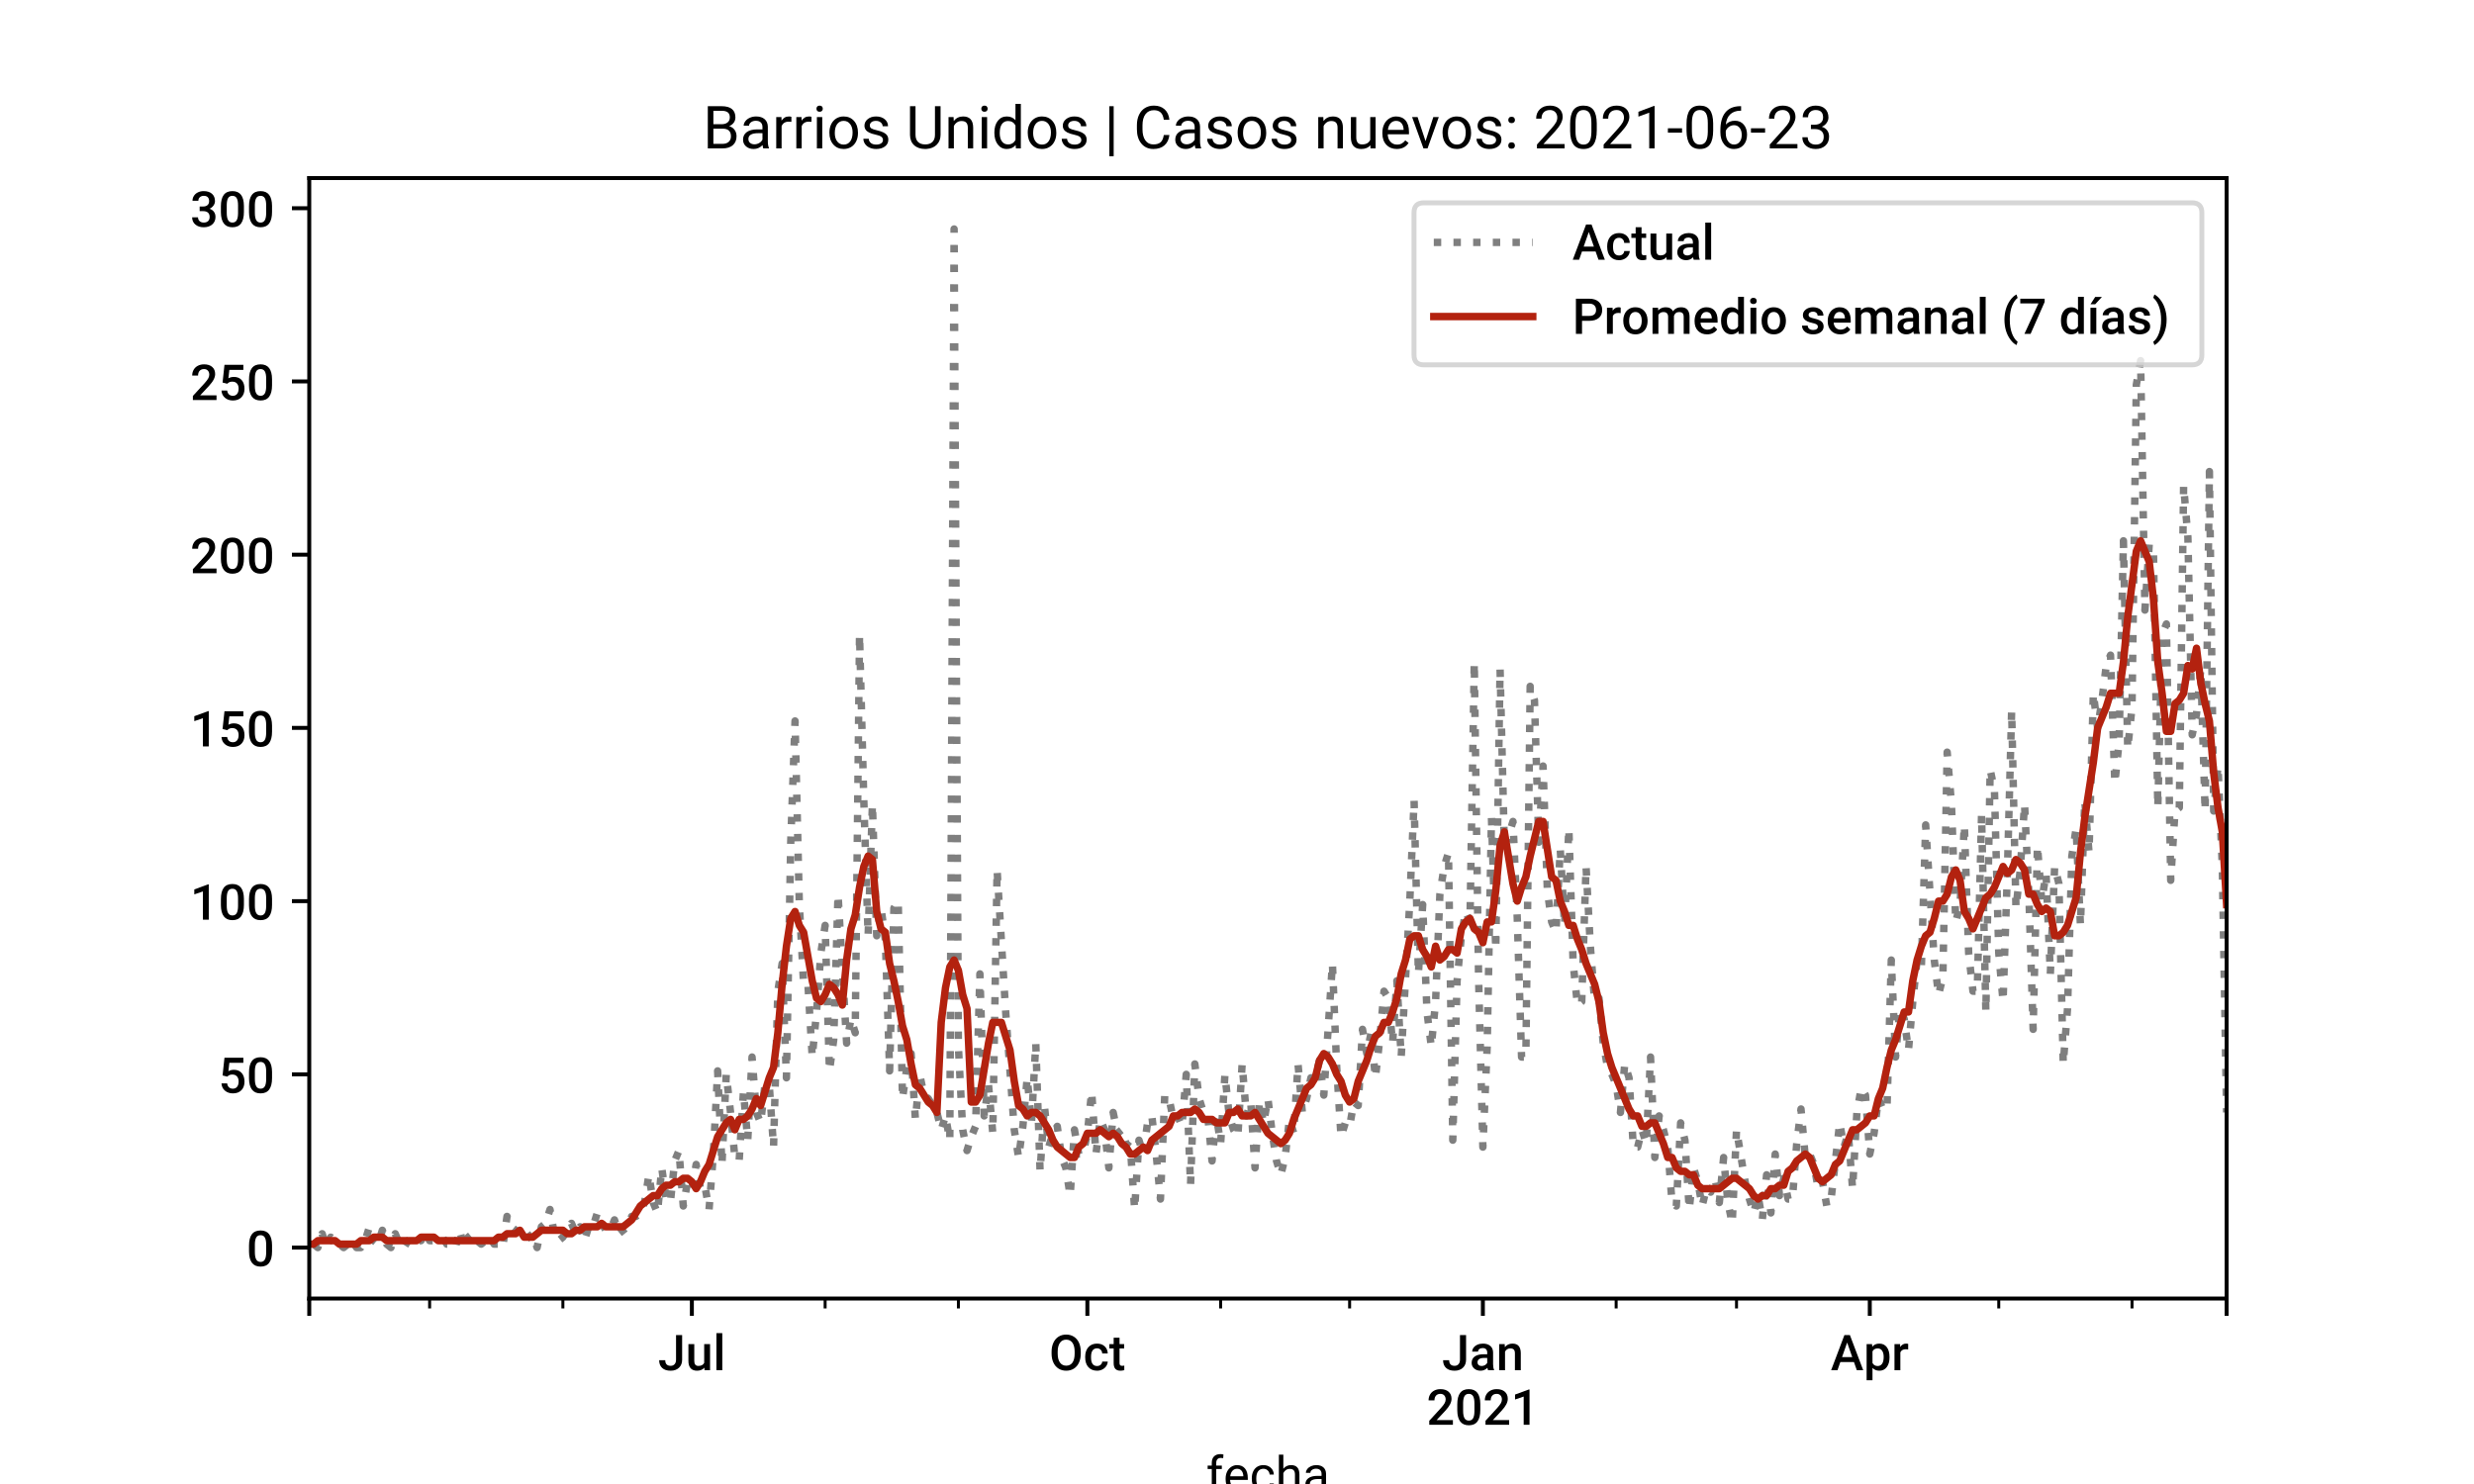 <?xml version="1.0" encoding="utf-8" standalone="no"?>
<!DOCTYPE svg PUBLIC "-//W3C//DTD SVG 1.1//EN"
  "http://www.w3.org/Graphics/SVG/1.1/DTD/svg11.dtd">
<!-- Created with matplotlib (https://matplotlib.org/) -->
<svg height="300pt" version="1.1" viewBox="0 0 500 300" width="500pt" xmlns="http://www.w3.org/2000/svg" xmlns:xlink="http://www.w3.org/1999/xlink">
 <defs>
  <style type="text/css">*{stroke-linecap:butt;stroke-linejoin:round;}</style>
 </defs>
 <g id="figure_1">
  <g id="patch_1">
   <path d="M 0 300 
L 500 300 
L 500 0 
L 0 0 
z
" style="fill:#ffffff;"/>
  </g>
  <g id="axes_1">
   <g id="patch_2">
    <path d="M 62.5 262.5 
L 450 262.5 
L 450 36 
L 62.5 36 
z
" style="fill:#ffffff;"/>
   </g>
   <g id="matplotlib.axis_1">
    <g id="xtick_1">
     <g id="line2d_1">
      <defs>
       <path d="M 0 0 
L 0 3.5 
" id="m05bb54d023" style="stroke:#000000;stroke-width:0.8;"/>
      </defs>
      <g>
       <use style="stroke:#000000;stroke-width:0.8;" x="62.5" xlink:href="#m05bb54d023" y="262.5"/>
      </g>
     </g>
    </g>
    <g id="xtick_2">
     <g id="line2d_2">
      <g>
       <use style="stroke:#000000;stroke-width:0.8;" x="139.826" xlink:href="#m05bb54d023" y="262.5"/>
      </g>
     </g>
     <g id="text_1">
      <!-- Jul -->
      <g transform="translate(132.996 277)scale(0.1 -0.1)">
       <defs>
        <path d="M 36.328 71.094 
L 48.641 71.094 
L 48.641 21.234 
Q 48.641 11.031 42.266 5.016 
Q 35.891 -0.984 25.438 -0.984 
Q 14.312 -0.984 8.25 4.625 
Q 2.203 10.25 2.203 20.266 
L 14.5 20.266 
Q 14.5 14.594 17.312 11.734 
Q 20.125 8.891 25.438 8.891 
Q 30.422 8.891 33.375 12.188 
Q 36.328 15.484 36.328 21.297 
z
" id="Roboto-Medium-74"/>
        <path d="M 38.094 5.172 
Q 32.859 -0.984 23.25 -0.984 
Q 14.656 -0.984 10.234 4.047 
Q 5.812 9.078 5.812 18.609 
L 5.812 52.828 
L 17.672 52.828 
L 17.672 18.75 
Q 17.672 8.688 26.031 8.688 
Q 34.672 8.688 37.703 14.891 
L 37.703 52.828 
L 49.562 52.828 
L 49.562 0 
L 38.375 0 
z
" id="Roboto-Medium-117"/>
        <path d="M 18.703 0 
L 6.844 0 
L 6.844 75 
L 18.703 75 
z
" id="Roboto-Medium-108"/>
       </defs>
       <use xlink:href="#Roboto-Medium-74"/>
       <use x="55.518" xlink:href="#Roboto-Medium-117"/>
       <use x="111.084" xlink:href="#Roboto-Medium-108"/>
      </g>
     </g>
    </g>
    <g id="xtick_3">
     <g id="line2d_3">
      <g>
       <use style="stroke:#000000;stroke-width:0.8;" x="219.759" xlink:href="#m05bb54d023" y="262.5"/>
      </g>
     </g>
     <g id="text_2">
      <!-- Oct -->
      <g transform="translate(212.027 277)scale(0.1 -0.1)">
       <defs>
        <path d="M 63.969 33.688 
Q 63.969 23.25 60.344 15.359 
Q 56.734 7.469 50.016 3.234 
Q 43.312 -0.984 34.578 -0.984 
Q 25.922 -0.984 19.156 3.234 
Q 12.406 7.469 8.719 15.281 
Q 5.031 23.094 4.984 33.297 
L 4.984 37.312 
Q 4.984 47.703 8.672 55.656 
Q 12.359 63.625 19.062 67.844 
Q 25.781 72.078 34.469 72.078 
Q 43.172 72.078 49.875 67.891 
Q 56.594 63.719 60.25 55.875 
Q 63.922 48.047 63.969 37.641 
z
M 51.609 37.406 
Q 51.609 49.219 47.141 55.516 
Q 42.672 61.812 34.469 61.812 
Q 26.469 61.812 21.953 55.531 
Q 17.438 49.266 17.328 37.797 
L 17.328 33.688 
Q 17.328 21.969 21.891 15.578 
Q 26.469 9.188 34.578 9.188 
Q 42.781 9.188 47.188 15.438 
Q 51.609 21.688 51.609 33.688 
z
" id="Roboto-Medium-79"/>
        <path d="M 27.781 8.5 
Q 32.234 8.5 35.156 11.078 
Q 38.094 13.672 38.281 17.484 
L 49.469 17.484 
Q 49.266 12.547 46.375 8.266 
Q 43.5 4 38.562 1.5 
Q 33.641 -0.984 27.938 -0.984 
Q 16.844 -0.984 10.344 6.188 
Q 3.859 13.375 3.859 26.031 
L 3.859 27.25 
Q 3.859 39.312 10.297 46.562 
Q 16.75 53.812 27.875 53.812 
Q 37.312 53.812 43.234 48.312 
Q 49.172 42.828 49.469 33.891 
L 38.281 33.891 
Q 38.094 38.422 35.188 41.344 
Q 32.281 44.281 27.781 44.281 
Q 22.016 44.281 18.891 40.109 
Q 15.766 35.938 15.719 27.438 
L 15.719 25.531 
Q 15.719 16.938 18.812 12.719 
Q 21.922 8.5 27.781 8.5 
z
" id="Roboto-Medium-99"/>
        <path d="M 20.953 65.672 
L 20.953 52.828 
L 30.281 52.828 
L 30.281 44.047 
L 20.953 44.047 
L 20.953 14.547 
Q 20.953 11.531 22.141 10.188 
Q 23.344 8.844 26.422 8.844 
Q 28.469 8.844 30.562 9.328 
L 30.562 0.141 
Q 26.516 -0.984 22.75 -0.984 
Q 9.078 -0.984 9.078 14.109 
L 9.078 44.047 
L 0.391 44.047 
L 0.391 52.828 
L 9.078 52.828 
L 9.078 65.672 
z
" id="Roboto-Medium-116"/>
       </defs>
       <use xlink:href="#Roboto-Medium-79"/>
       <use x="69.043" xlink:href="#Roboto-Medium-99"/>
       <use x="121.387" xlink:href="#Roboto-Medium-116"/>
      </g>
     </g>
    </g>
    <g id="xtick_4">
     <g id="line2d_4">
      <g>
       <use style="stroke:#000000;stroke-width:0.8;" x="299.692" xlink:href="#m05bb54d023" y="262.5"/>
      </g>
     </g>
     <g id="text_3">
      <!-- Jan -->
      <g transform="translate(291.43 277)scale(0.1 -0.1)">
       <defs>
        <path d="M 37.641 0 
Q 36.859 1.516 36.281 4.938 
Q 30.609 -0.984 22.406 -0.984 
Q 14.453 -0.984 9.422 3.562 
Q 4.391 8.109 4.391 14.797 
Q 4.391 23.25 10.656 27.766 
Q 16.938 32.281 28.609 32.281 
L 35.891 32.281 
L 35.891 35.75 
Q 35.891 39.844 33.594 42.312 
Q 31.297 44.781 26.609 44.781 
Q 22.562 44.781 19.969 42.75 
Q 17.391 40.719 17.391 37.594 
L 5.516 37.594 
Q 5.516 41.938 8.391 45.719 
Q 11.281 49.516 16.234 51.656 
Q 21.188 53.812 27.297 53.812 
Q 36.578 53.812 42.094 49.141 
Q 47.609 44.484 47.75 36.031 
L 47.75 12.203 
Q 47.75 5.078 49.75 0.828 
L 49.75 0 
z
M 24.609 8.547 
Q 28.125 8.547 31.219 10.25 
Q 34.328 11.969 35.891 14.844 
L 35.891 24.812 
L 29.5 24.812 
Q 22.906 24.812 19.578 22.516 
Q 16.266 20.219 16.266 16.016 
Q 16.266 12.594 18.531 10.562 
Q 20.797 8.547 24.609 8.547 
z
" id="Roboto-Medium-97"/>
        <path d="M 17.094 52.828 
L 17.438 46.734 
Q 23.297 53.812 32.812 53.812 
Q 49.312 53.812 49.609 34.906 
L 49.609 0 
L 37.75 0 
L 37.75 34.234 
Q 37.75 39.266 35.578 41.672 
Q 33.406 44.094 28.469 44.094 
Q 21.297 44.094 17.781 37.594 
L 17.781 0 
L 5.906 0 
L 5.906 52.828 
z
" id="Roboto-Medium-110"/>
       </defs>
       <use xlink:href="#Roboto-Medium-74"/>
       <use x="55.518" xlink:href="#Roboto-Medium-97"/>
       <use x="109.619" xlink:href="#Roboto-Medium-110"/>
      </g>
      <!-- 2021 -->
      <g transform="translate(288.323 288.031)scale(0.1 -0.1)">
       <defs>
        <path d="M 53.125 0 
L 5.328 0 
L 5.328 8.156 
L 29 33.984 
Q 34.125 39.703 36.297 43.531 
Q 38.484 47.359 38.484 51.219 
Q 38.484 56.297 35.625 59.422 
Q 32.766 62.547 27.938 62.547 
Q 22.172 62.547 19 59.031 
Q 15.828 55.516 15.828 49.422 
L 3.953 49.422 
Q 3.953 55.906 6.906 61.109 
Q 9.859 66.312 15.344 69.188 
Q 20.844 72.078 28.031 72.078 
Q 38.375 72.078 44.359 66.875 
Q 50.344 61.672 50.344 52.484 
Q 50.344 47.172 47.344 41.328 
Q 44.344 35.5 37.5 28.078 
L 20.125 9.469 
L 53.125 9.469 
z
" id="Roboto-Medium-50"/>
        <path d="M 51.656 29.938 
Q 51.656 14.594 45.922 6.797 
Q 40.188 -0.984 28.469 -0.984 
Q 16.938 -0.984 11.109 6.609 
Q 5.281 14.203 5.125 29.109 
L 5.125 41.406 
Q 5.125 56.734 10.859 64.406 
Q 16.609 72.078 28.375 72.078 
Q 40.047 72.078 45.781 64.594 
Q 51.516 57.125 51.656 42.234 
z
M 39.797 43.219 
Q 39.797 53.219 37.062 57.875 
Q 34.328 62.547 28.375 62.547 
Q 22.562 62.547 19.828 58.125 
Q 17.094 53.719 16.938 44.344 
L 16.938 28.219 
Q 16.938 18.266 19.719 13.375 
Q 22.516 8.5 28.469 8.5 
Q 34.188 8.5 36.922 13.016 
Q 39.656 17.531 39.797 27.156 
z
" id="Roboto-Medium-48"/>
        <path d="M 37.453 0 
L 25.641 0 
L 25.641 57.078 
L 8.203 51.125 
L 8.203 61.141 
L 35.938 71.344 
L 37.453 71.344 
z
" id="Roboto-Medium-49"/>
       </defs>
       <use xlink:href="#Roboto-Medium-50"/>
       <use x="56.836" xlink:href="#Roboto-Medium-48"/>
       <use x="113.672" xlink:href="#Roboto-Medium-50"/>
       <use x="170.508" xlink:href="#Roboto-Medium-49"/>
      </g>
     </g>
    </g>
    <g id="xtick_5">
     <g id="line2d_5">
      <g>
       <use style="stroke:#000000;stroke-width:0.8;" x="377.887" xlink:href="#m05bb54d023" y="262.5"/>
      </g>
     </g>
     <g id="text_4">
      <!-- Apr -->
      <g transform="translate(369.987 277)scale(0.1 -0.1)">
       <defs>
        <path d="M 47.016 16.547 
L 19.484 16.547 
L 13.719 0 
L 0.875 0 
L 27.734 71.094 
L 38.812 71.094 
L 65.719 0 
L 52.828 0 
z
M 22.953 26.516 
L 43.562 26.516 
L 33.25 56 
z
" id="Roboto-Medium-65"/>
        <path d="M 52.344 25.875 
Q 52.344 13.625 46.781 6.312 
Q 41.219 -0.984 31.844 -0.984 
Q 23.141 -0.984 17.922 4.734 
L 17.922 -20.312 
L 6.062 -20.312 
L 6.062 52.828 
L 17 52.828 
L 17.484 47.469 
Q 22.703 53.812 31.688 53.812 
Q 41.359 53.812 46.844 46.609 
Q 52.344 39.406 52.344 26.609 
z
M 40.531 26.906 
Q 40.531 34.812 37.375 39.453 
Q 34.234 44.094 28.375 44.094 
Q 21.094 44.094 17.922 38.094 
L 17.922 14.656 
Q 21.141 8.5 28.469 8.5 
Q 34.125 8.5 37.328 13.062 
Q 40.531 17.625 40.531 26.906 
z
" id="Roboto-Medium-112"/>
        <path d="M 33.734 42 
Q 31.391 42.391 28.906 42.391 
Q 20.75 42.391 17.922 36.141 
L 17.922 0 
L 6.062 0 
L 6.062 52.828 
L 17.391 52.828 
L 17.672 46.922 
Q 21.969 53.812 29.594 53.812 
Q 32.125 53.812 33.797 53.125 
z
" id="Roboto-Medium-114"/>
       </defs>
       <use xlink:href="#Roboto-Medium-65"/>
       <use x="66.553" xlink:href="#Roboto-Medium-112"/>
       <use x="122.852" xlink:href="#Roboto-Medium-114"/>
      </g>
     </g>
    </g>
    <g id="xtick_6">
     <g id="line2d_6">
      <g>
       <use style="stroke:#000000;stroke-width:0.8;" x="450" xlink:href="#m05bb54d023" y="262.5"/>
      </g>
     </g>
    </g>
    <g id="xtick_7">
     <g id="line2d_7">
      <defs>
       <path d="M 0 0 
L 0 2 
" id="m908471cd46" style="stroke:#000000;stroke-width:0.6;"/>
      </defs>
      <g>
       <use style="stroke:#000000;stroke-width:0.6;" x="86.827" xlink:href="#m908471cd46" y="262.5"/>
      </g>
     </g>
    </g>
    <g id="xtick_8">
     <g id="line2d_8">
      <g>
       <use style="stroke:#000000;stroke-width:0.6;" x="113.761" xlink:href="#m908471cd46" y="262.5"/>
      </g>
     </g>
    </g>
    <g id="xtick_9">
     <g id="line2d_9">
      <g>
       <use style="stroke:#000000;stroke-width:0.6;" x="166.76" xlink:href="#m908471cd46" y="262.5"/>
      </g>
     </g>
    </g>
    <g id="xtick_10">
     <g id="line2d_10">
      <g>
       <use style="stroke:#000000;stroke-width:0.6;" x="193.694" xlink:href="#m908471cd46" y="262.5"/>
      </g>
     </g>
    </g>
    <g id="xtick_11">
     <g id="line2d_11">
      <g>
       <use style="stroke:#000000;stroke-width:0.6;" x="246.693" xlink:href="#m908471cd46" y="262.5"/>
      </g>
     </g>
    </g>
    <g id="xtick_12">
     <g id="line2d_12">
      <g>
       <use style="stroke:#000000;stroke-width:0.6;" x="272.758" xlink:href="#m908471cd46" y="262.5"/>
      </g>
     </g>
    </g>
    <g id="xtick_13">
     <g id="line2d_13">
      <g>
       <use style="stroke:#000000;stroke-width:0.6;" x="326.626" xlink:href="#m908471cd46" y="262.5"/>
      </g>
     </g>
    </g>
    <g id="xtick_14">
     <g id="line2d_14">
      <g>
       <use style="stroke:#000000;stroke-width:0.6;" x="350.953" xlink:href="#m908471cd46" y="262.5"/>
      </g>
     </g>
    </g>
    <g id="xtick_15">
     <g id="line2d_15">
      <g>
       <use style="stroke:#000000;stroke-width:0.6;" x="403.952" xlink:href="#m908471cd46" y="262.5"/>
      </g>
     </g>
    </g>
    <g id="xtick_16">
     <g id="line2d_16">
      <g>
       <use style="stroke:#000000;stroke-width:0.6;" x="430.886" xlink:href="#m908471cd46" y="262.5"/>
      </g>
     </g>
    </g>
    <g id="text_5">
     <!-- fecha -->
     <g transform="translate(243.774 301.562)scale(0.1 -0.1)">
      <defs>
       <path d="M 11.281 0 
L 11.281 45.844 
L 2.938 45.844 
L 2.938 52.828 
L 11.281 52.828 
L 11.281 58.25 
Q 11.281 66.75 15.812 71.391 
Q 20.359 76.031 28.656 76.031 
Q 31.781 76.031 34.859 75.203 
L 34.375 67.875 
Q 32.078 68.312 29.5 68.312 
Q 25.094 68.312 22.703 65.75 
Q 20.312 63.188 20.312 58.406 
L 20.312 52.828 
L 31.594 52.828 
L 31.594 45.844 
L 20.312 45.844 
L 20.312 0 
z
" id="Roboto-Regular-102"/>
       <path d="M 28.766 -0.984 
Q 18.016 -0.984 11.281 6.078 
Q 4.547 13.141 4.547 24.953 
L 4.547 26.609 
Q 4.547 34.469 7.547 40.641 
Q 10.547 46.828 15.938 50.312 
Q 21.344 53.812 27.641 53.812 
Q 37.938 53.812 43.641 47.016 
Q 49.359 40.234 49.359 27.594 
L 49.359 23.828 
L 13.578 23.828 
Q 13.766 16.016 18.141 11.203 
Q 22.516 6.391 29.25 6.391 
Q 34.031 6.391 37.344 8.344 
Q 40.672 10.297 43.172 13.531 
L 48.688 9.234 
Q 42.047 -0.984 28.766 -0.984 
z
M 27.641 46.391 
Q 22.172 46.391 18.453 42.406 
Q 14.75 38.422 13.875 31.25 
L 40.328 31.25 
L 40.328 31.938 
Q 39.938 38.812 36.609 42.594 
Q 33.297 46.391 27.641 46.391 
z
" id="Roboto-Regular-101"/>
       <path d="M 28.031 6.391 
Q 32.859 6.391 36.469 9.312 
Q 40.094 12.25 40.484 16.656 
L 49.031 16.656 
Q 48.781 12.109 45.891 8 
Q 43.016 3.906 38.203 1.453 
Q 33.406 -0.984 28.031 -0.984 
Q 17.234 -0.984 10.859 6.219 
Q 4.5 13.422 4.5 25.922 
L 4.5 27.438 
Q 4.5 35.156 7.328 41.156 
Q 10.156 47.172 15.453 50.484 
Q 20.75 53.812 27.984 53.812 
Q 36.859 53.812 42.75 48.484 
Q 48.641 43.172 49.031 34.672 
L 40.484 34.672 
Q 40.094 39.797 36.594 43.094 
Q 33.109 46.391 27.984 46.391 
Q 21.094 46.391 17.312 41.422 
Q 13.531 36.469 13.531 27.094 
L 13.531 25.391 
Q 13.531 16.266 17.281 11.328 
Q 21.047 6.391 28.031 6.391 
z
" id="Roboto-Regular-99"/>
       <path d="M 15.875 46.438 
Q 21.875 53.812 31.5 53.812 
Q 48.25 53.812 48.391 34.906 
L 48.391 0 
L 39.359 0 
L 39.359 34.969 
Q 39.312 40.672 36.75 43.406 
Q 34.188 46.141 28.766 46.141 
Q 24.359 46.141 21.031 43.797 
Q 17.719 41.453 15.875 37.641 
L 15.875 0 
L 6.844 0 
L 6.844 75 
L 15.875 75 
z
" id="Roboto-Regular-104"/>
       <path d="M 39.453 0 
Q 38.672 1.562 38.188 5.562 
Q 31.891 -0.984 23.141 -0.984 
Q 15.328 -0.984 10.328 3.438 
Q 5.328 7.859 5.328 14.656 
Q 5.328 22.906 11.594 27.469 
Q 17.875 32.031 29.25 32.031 
L 38.031 32.031 
L 38.031 36.188 
Q 38.031 40.922 35.203 43.719 
Q 32.375 46.531 26.859 46.531 
Q 22.016 46.531 18.75 44.094 
Q 15.484 41.656 15.484 38.188 
L 6.391 38.188 
Q 6.391 42.141 9.203 45.828 
Q 12.016 49.516 16.812 51.656 
Q 21.625 53.812 27.391 53.812 
Q 36.531 53.812 41.703 49.234 
Q 46.875 44.672 47.078 36.672 
L 47.078 12.359 
Q 47.078 5.078 48.922 0.781 
L 48.922 0 
z
M 24.469 6.891 
Q 28.719 6.891 32.516 9.078 
Q 36.328 11.281 38.031 14.797 
L 38.031 25.641 
L 30.953 25.641 
Q 14.359 25.641 14.359 15.922 
Q 14.359 11.672 17.188 9.281 
Q 20.016 6.891 24.469 6.891 
z
" id="Roboto-Regular-97"/>
      </defs>
      <use xlink:href="#Roboto-Regular-102"/>
      <use x="34.717" xlink:href="#Roboto-Regular-101"/>
      <use x="87.695" xlink:href="#Roboto-Regular-99"/>
      <use x="140.039" xlink:href="#Roboto-Regular-104"/>
      <use x="195.117" xlink:href="#Roboto-Regular-97"/>
     </g>
    </g>
   </g>
   <g id="matplotlib.axis_2">
    <g id="ytick_1">
     <g id="line2d_17">
      <defs>
       <path d="M 0 0 
L -3.5 0 
" id="ma6b218fc84" style="stroke:#000000;stroke-width:0.8;"/>
      </defs>
      <g>
       <use style="stroke:#000000;stroke-width:0.8;" x="62.5" xlink:href="#ma6b218fc84" y="252.205"/>
      </g>
     </g>
     <g id="text_6">
      <!-- 0 -->
      <g transform="translate(49.816 255.955)scale(0.1 -0.1)">
       <use xlink:href="#Roboto-Medium-48"/>
      </g>
     </g>
    </g>
    <g id="ytick_2">
     <g id="line2d_18">
      <g>
       <use style="stroke:#000000;stroke-width:0.8;" x="62.5" xlink:href="#ma6b218fc84" y="217.186"/>
      </g>
     </g>
     <g id="text_7">
      <!-- 50 -->
      <g transform="translate(44.131 220.936)scale(0.1 -0.1)">
       <defs>
        <path d="M 8.5 35.25 
L 12.359 71.094 
L 50.531 71.094 
L 50.531 60.844 
L 22.219 60.844 
L 20.266 43.844 
Q 25.203 46.688 31.391 46.688 
Q 41.547 46.688 47.188 40.188 
Q 52.828 33.688 52.828 22.703 
Q 52.828 11.859 46.578 5.438 
Q 40.328 -0.984 29.438 -0.984 
Q 19.672 -0.984 13.25 4.562 
Q 6.844 10.109 6.297 19.188 
L 17.781 19.188 
Q 18.453 14.016 21.484 11.25 
Q 24.516 8.5 29.391 8.5 
Q 34.859 8.5 37.906 12.406 
Q 40.969 16.312 40.969 23.047 
Q 40.969 29.547 37.594 33.328 
Q 34.234 37.109 28.328 37.109 
Q 25.094 37.109 22.844 36.25 
Q 20.609 35.406 17.969 32.906 
z
" id="Roboto-Medium-53"/>
       </defs>
       <use xlink:href="#Roboto-Medium-53"/>
       <use x="56.836" xlink:href="#Roboto-Medium-48"/>
      </g>
     </g>
    </g>
    <g id="ytick_3">
     <g id="line2d_19">
      <g>
       <use style="stroke:#000000;stroke-width:0.8;" x="62.5" xlink:href="#ma6b218fc84" y="182.167"/>
      </g>
     </g>
     <g id="text_8">
      <!-- 100 -->
      <g transform="translate(38.447 185.917)scale(0.1 -0.1)">
       <use xlink:href="#Roboto-Medium-49"/>
       <use x="56.836" xlink:href="#Roboto-Medium-48"/>
       <use x="113.672" xlink:href="#Roboto-Medium-48"/>
      </g>
     </g>
    </g>
    <g id="ytick_4">
     <g id="line2d_20">
      <g>
       <use style="stroke:#000000;stroke-width:0.8;" x="62.5" xlink:href="#ma6b218fc84" y="147.149"/>
      </g>
     </g>
     <g id="text_9">
      <!-- 150 -->
      <g transform="translate(38.447 150.899)scale(0.1 -0.1)">
       <use xlink:href="#Roboto-Medium-49"/>
       <use x="56.836" xlink:href="#Roboto-Medium-53"/>
       <use x="113.672" xlink:href="#Roboto-Medium-48"/>
      </g>
     </g>
    </g>
    <g id="ytick_5">
     <g id="line2d_21">
      <g>
       <use style="stroke:#000000;stroke-width:0.8;" x="62.5" xlink:href="#ma6b218fc84" y="112.13"/>
      </g>
     </g>
     <g id="text_10">
      <!-- 200 -->
      <g transform="translate(38.447 115.88)scale(0.1 -0.1)">
       <use xlink:href="#Roboto-Medium-50"/>
       <use x="56.836" xlink:href="#Roboto-Medium-48"/>
       <use x="113.672" xlink:href="#Roboto-Medium-48"/>
      </g>
     </g>
    </g>
    <g id="ytick_6">
     <g id="line2d_22">
      <g>
       <use style="stroke:#000000;stroke-width:0.8;" x="62.5" xlink:href="#ma6b218fc84" y="77.112"/>
      </g>
     </g>
     <g id="text_11">
      <!-- 250 -->
      <g transform="translate(38.447 80.862)scale(0.1 -0.1)">
       <use xlink:href="#Roboto-Medium-50"/>
       <use x="56.836" xlink:href="#Roboto-Medium-53"/>
       <use x="113.672" xlink:href="#Roboto-Medium-48"/>
      </g>
     </g>
    </g>
    <g id="ytick_7">
     <g id="line2d_23">
      <g>
       <use style="stroke:#000000;stroke-width:0.8;" x="62.5" xlink:href="#ma6b218fc84" y="42.093"/>
      </g>
     </g>
     <g id="text_12">
      <!-- 300 -->
      <g transform="translate(38.447 45.843)scale(0.1 -0.1)">
       <defs>
        <path d="M 19.047 40.969 
L 26.266 40.969 
Q 31.734 41.016 34.938 43.797 
Q 38.141 46.578 38.141 51.859 
Q 38.141 56.938 35.469 59.734 
Q 32.812 62.547 27.344 62.547 
Q 22.562 62.547 19.484 59.781 
Q 16.406 57.031 16.406 52.594 
L 4.547 52.594 
Q 4.547 58.062 7.453 62.547 
Q 10.359 67.047 15.547 69.562 
Q 20.75 72.078 27.203 72.078 
Q 37.844 72.078 43.922 66.719 
Q 50 61.375 50 51.859 
Q 50 47.078 46.938 42.844 
Q 43.891 38.625 39.062 36.469 
Q 44.922 34.469 47.969 30.172 
Q 51.031 25.875 51.031 19.922 
Q 51.031 10.359 44.453 4.688 
Q 37.891 -0.984 27.203 -0.984 
Q 16.938 -0.984 10.391 4.484 
Q 3.859 9.969 3.859 19.047 
L 15.719 19.047 
Q 15.719 14.359 18.859 11.422 
Q 22.016 8.5 27.344 8.5 
Q 32.859 8.5 36.031 11.422 
Q 39.203 14.359 39.203 19.922 
Q 39.203 25.531 35.875 28.562 
Q 32.562 31.594 26.031 31.594 
L 19.047 31.594 
z
" id="Roboto-Medium-51"/>
       </defs>
       <use xlink:href="#Roboto-Medium-51"/>
       <use x="56.836" xlink:href="#Roboto-Medium-48"/>
       <use x="113.672" xlink:href="#Roboto-Medium-48"/>
      </g>
     </g>
    </g>
   </g>
   <g id="line2d_24">
    <path clip-path="url(#pe7c0680114)" d="M 63.369 251.504 
L 64.238 252.205 
L 65.107 249.403 
L 65.975 252.205 
L 66.844 250.103 
L 69.451 252.205 
L 71.188 250.804 
L 72.057 252.205 
L 72.926 252.205 
L 73.795 250.804 
L 74.664 248.002 
L 75.533 250.804 
L 76.401 251.504 
L 77.27 248.703 
L 78.139 251.504 
L 79.008 252.205 
L 79.877 249.403 
L 80.746 251.504 
L 81.614 252.205 
L 82.483 250.804 
L 83.352 250.103 
L 84.221 250.804 
L 85.09 250.804 
L 85.959 248.703 
L 86.827 250.804 
L 87.696 250.804 
L 88.565 250.103 
L 89.434 250.103 
L 90.303 251.504 
L 91.172 251.504 
L 92.04 252.205 
L 92.909 248.703 
L 93.778 252.205 
L 94.647 250.103 
L 95.516 249.403 
L 96.385 250.804 
L 97.253 251.504 
L 98.991 250.103 
L 99.86 251.504 
L 100.729 251.504 
L 101.598 252.205 
L 102.466 245.901 
L 103.335 248.002 
L 105.073 249.403 
L 105.942 250.804 
L 107.679 249.403 
L 108.548 252.205 
L 109.417 248.002 
L 110.286 247.302 
L 111.155 244.5 
L 112.024 249.403 
L 112.892 250.804 
L 113.761 250.103 
L 115.499 247.302 
L 116.368 249.403 
L 117.237 248.002 
L 118.105 250.804 
L 118.974 248.002 
L 119.843 248.002 
L 120.712 245.201 
L 121.581 247.302 
L 122.45 248.703 
L 123.318 248.703 
L 124.187 246.602 
L 125.056 249.403 
L 126.794 248.002 
L 127.663 245.901 
L 128.531 245.901 
L 129.4 245.201 
L 130.269 243.1 
L 131.138 237.497 
L 132.007 243.1 
L 132.876 245.201 
L 133.744 236.096 
L 134.613 242.399 
L 135.482 243.1 
L 136.351 234.695 
L 137.22 232.594 
L 138.089 243.8 
L 138.957 238.897 
L 139.826 240.298 
L 140.695 235.396 
L 141.564 240.298 
L 142.433 239.598 
L 143.302 244.5 
L 144.17 233.295 
L 145.039 216.486 
L 145.908 235.396 
L 146.777 217.186 
L 147.646 224.89 
L 148.515 233.995 
L 149.383 234.695 
L 150.252 220.688 
L 151.121 230.493 
L 151.99 213.684 
L 152.859 224.89 
L 153.728 226.991 
L 154.596 219.287 
L 155.465 219.287 
L 156.334 231.894 
L 157.203 200.377 
L 158.072 194.774 
L 158.941 217.886 
L 159.809 170.261 
L 160.678 145.748 
L 161.547 182.868 
L 162.416 198.976 
L 163.285 198.976 
L 164.154 213.684 
L 165.022 204.579 
L 165.891 192.673 
L 166.76 187.07 
L 167.629 216.486 
L 168.498 210.182 
L 169.367 180.767 
L 171.104 210.883 
L 171.973 205.98 
L 172.842 208.782 
L 173.711 128.239 
L 174.58 161.857 
L 175.448 189.171 
L 176.317 162.557 
L 177.186 189.171 
L 178.055 183.568 
L 178.924 189.872 
L 179.793 216.486 
L 180.661 183.568 
L 181.53 182.167 
L 182.399 222.089 
L 183.268 215.785 
L 184.137 212.984 
L 185.006 226.291 
L 185.874 217.186 
L 186.743 221.388 
L 187.612 222.089 
L 189.35 224.89 
L 190.219 228.392 
L 191.087 225.59 
L 191.956 230.493 
L 192.825 46.295 
L 193.694 211.583 
L 194.563 228.392 
L 195.432 232.594 
L 196.3 229.793 
L 197.169 227.692 
L 198.038 196.875 
L 198.907 225.59 
L 199.776 219.287 
L 200.645 229.092 
L 201.513 175.864 
L 203.251 204.579 
L 204.989 228.392 
L 205.858 233.995 
L 206.726 227.692 
L 207.595 217.886 
L 208.464 226.991 
L 209.333 210.883 
L 210.202 236.796 
L 211.071 223.489 
L 211.939 231.894 
L 212.808 229.092 
L 213.677 227.692 
L 214.546 233.995 
L 215.415 236.096 
L 216.284 241.699 
L 217.152 228.392 
L 218.021 233.295 
L 218.89 233.295 
L 219.759 229.092 
L 220.628 220.688 
L 221.497 233.295 
L 222.365 226.291 
L 223.234 228.392 
L 224.103 236.096 
L 224.972 224.89 
L 225.841 229.092 
L 226.71 228.392 
L 227.578 231.193 
L 228.447 231.894 
L 229.316 244.5 
L 230.185 230.493 
L 231.054 233.295 
L 231.923 226.991 
L 232.791 225.59 
L 233.66 233.295 
L 234.529 242.399 
L 235.398 221.388 
L 236.267 222.089 
L 237.136 226.291 
L 238.004 225.59 
L 238.873 227.692 
L 239.742 217.186 
L 240.611 239.598 
L 241.48 215.085 
L 242.349 222.089 
L 243.217 224.89 
L 244.086 225.59 
L 244.955 234.695 
L 245.824 225.59 
L 246.693 231.193 
L 247.562 217.186 
L 248.43 225.59 
L 249.299 228.392 
L 250.168 229.793 
L 251.037 215.085 
L 251.906 225.59 
L 252.775 222.789 
L 253.643 236.096 
L 254.512 222.789 
L 255.381 226.991 
L 256.25 222.089 
L 257.119 229.092 
L 257.988 234.695 
L 258.857 237.497 
L 259.725 233.995 
L 260.594 226.291 
L 261.463 229.092 
L 262.332 215.085 
L 263.201 224.89 
L 264.07 222.089 
L 264.938 217.886 
L 265.807 217.886 
L 266.676 214.385 
L 267.545 221.388 
L 269.283 194.774 
L 270.151 215.785 
L 271.02 229.793 
L 271.889 226.991 
L 272.758 227.692 
L 273.627 222.789 
L 274.496 223.489 
L 275.364 208.081 
L 276.233 212.984 
L 277.102 208.782 
L 277.971 217.886 
L 278.84 210.182 
L 279.709 200.377 
L 280.577 201.778 
L 281.446 210.883 
L 282.315 198.276 
L 283.184 213.684 
L 284.922 182.167 
L 285.79 161.857 
L 286.659 196.875 
L 287.528 182.868 
L 288.397 204.579 
L 289.266 211.583 
L 290.135 202.478 
L 291.003 180.767 
L 291.872 175.164 
L 292.741 172.362 
L 293.61 230.493 
L 294.479 198.276 
L 295.348 189.171 
L 296.216 184.269 
L 297.085 186.37 
L 297.954 133.842 
L 298.823 197.576 
L 299.692 231.894 
L 300.561 211.583 
L 301.429 165.359 
L 302.298 191.973 
L 303.167 135.243 
L 304.036 170.962 
L 304.905 168.86 
L 305.774 166.059 
L 306.642 185.669 
L 307.511 213.684 
L 308.38 213.684 
L 309.249 138.744 
L 310.118 141.546 
L 310.987 170.261 
L 311.855 154.853 
L 312.724 180.066 
L 313.593 186.37 
L 314.462 188.471 
L 315.331 171.662 
L 316.2 187.07 
L 317.068 167.46 
L 317.937 194.774 
L 318.806 203.179 
L 319.675 202.478 
L 320.544 175.164 
L 321.413 191.272 
L 322.281 202.478 
L 323.15 201.778 
L 324.019 210.883 
L 324.888 215.785 
L 325.757 217.186 
L 326.626 219.287 
L 327.494 224.89 
L 328.363 215.085 
L 329.232 217.886 
L 330.101 231.894 
L 330.97 231.894 
L 331.839 228.392 
L 332.707 231.193 
L 333.576 213.684 
L 334.445 233.995 
L 335.314 225.59 
L 336.183 228.392 
L 337.052 231.894 
L 337.92 243.1 
L 338.789 243.8 
L 339.658 226.991 
L 340.527 230.493 
L 341.396 244.5 
L 342.265 236.096 
L 343.133 238.897 
L 344.002 243.8 
L 344.871 240.298 
L 345.74 240.999 
L 346.609 238.197 
L 347.478 243.1 
L 348.346 233.995 
L 349.215 243.1 
L 350.084 247.302 
L 350.953 228.392 
L 352.691 238.897 
L 353.559 242.399 
L 354.428 245.201 
L 355.297 241.699 
L 356.166 246.602 
L 357.035 237.497 
L 357.904 245.201 
L 358.772 233.295 
L 359.641 241.699 
L 360.51 238.197 
L 361.379 242.399 
L 362.248 242.399 
L 363.117 231.193 
L 363.985 224.19 
L 364.854 233.995 
L 365.723 233.295 
L 366.592 235.396 
L 367.461 240.298 
L 368.33 238.897 
L 369.198 243.8 
L 370.067 242.399 
L 371.805 226.991 
L 372.674 231.894 
L 373.543 229.092 
L 374.411 240.298 
L 375.28 224.89 
L 376.149 219.987 
L 377.018 221.388 
L 377.887 233.295 
L 378.756 229.092 
L 379.624 222.089 
L 380.493 224.19 
L 381.362 224.19 
L 382.231 194.074 
L 383.1 213.684 
L 383.969 203.879 
L 384.837 205.98 
L 385.706 212.283 
L 386.575 202.478 
L 387.444 194.074 
L 388.313 195.474 
L 389.182 166.759 
L 390.919 194.074 
L 391.788 201.077 
L 392.657 197.576 
L 393.526 152.051 
L 394.395 162.557 
L 395.263 186.37 
L 396.132 182.868 
L 397.001 166.759 
L 397.87 192.673 
L 398.739 200.377 
L 399.608 200.377 
L 400.476 164.658 
L 401.345 204.579 
L 402.214 155.553 
L 403.083 159.756 
L 403.952 192.673 
L 404.821 202.478 
L 405.689 176.564 
L 406.558 143.647 
L 407.427 183.568 
L 408.296 175.864 
L 409.165 162.557 
L 410.034 180.767 
L 410.902 208.081 
L 411.771 170.962 
L 412.64 182.167 
L 413.509 176.564 
L 414.378 196.875 
L 415.247 175.164 
L 416.115 178.666 
L 416.984 215.085 
L 417.853 203.879 
L 418.722 173.063 
L 419.591 167.46 
L 420.46 187.07 
L 421.328 161.857 
L 422.197 172.362 
L 423.066 140.145 
L 423.935 147.149 
L 424.804 141.546 
L 425.673 134.542 
L 426.541 132.441 
L 427.41 158.355 
L 428.279 149.95 
L 429.148 109.329 
L 430.017 151.351 
L 430.886 142.947 
L 431.754 77.812 
L 432.623 72.91 
L 433.492 123.336 
L 434.361 110.029 
L 435.23 112.13 
L 436.099 163.257 
L 436.967 128.239 
L 437.836 126.138 
L 438.705 177.965 
L 439.574 163.958 
L 440.443 163.257 
L 441.312 98.123 
L 442.18 108.628 
L 443.049 148.55 
L 443.918 144.347 
L 444.787 135.243 
L 445.656 163.958 
L 446.525 95.321 
L 447.393 163.958 
L 448.262 154.853 
L 449.131 175.164 
L 450 224.89 
L 450 224.89 
" style="fill:none;stroke:#000000;stroke-dasharray:1.5,2.475;stroke-dashoffset:0;stroke-opacity:0.5;stroke-width:1.5;"/>
   </g>
   <g id="line2d_25">
    <path clip-path="url(#pe7c0680114)" d="M 62.5 251.504 
L 63.369 251.504 
L 64.238 250.804 
L 67.713 250.804 
L 68.582 251.504 
L 72.057 251.504 
L 72.926 250.804 
L 74.664 250.804 
L 75.533 250.103 
L 77.27 250.103 
L 78.139 250.804 
L 84.221 250.804 
L 85.09 250.103 
L 87.696 250.103 
L 88.565 250.804 
L 99.86 250.804 
L 100.729 250.103 
L 101.598 250.103 
L 102.466 249.403 
L 104.204 249.403 
L 105.073 248.703 
L 105.942 250.103 
L 107.679 250.103 
L 109.417 248.703 
L 113.761 248.703 
L 114.63 249.403 
L 115.499 249.403 
L 116.368 248.703 
L 117.237 248.703 
L 118.105 248.002 
L 120.712 248.002 
L 121.581 247.302 
L 122.45 248.002 
L 125.925 248.002 
L 127.663 246.602 
L 129.4 243.8 
L 132.007 241.699 
L 132.876 241.699 
L 133.744 240.298 
L 134.613 239.598 
L 135.482 239.598 
L 136.351 238.897 
L 137.22 238.897 
L 138.089 238.197 
L 138.957 238.197 
L 139.826 238.897 
L 140.695 240.298 
L 141.564 238.897 
L 142.433 236.796 
L 143.302 235.396 
L 145.039 229.793 
L 146.777 226.991 
L 147.646 226.291 
L 148.515 228.392 
L 149.383 226.291 
L 150.252 226.291 
L 151.121 225.59 
L 151.99 224.19 
L 152.859 222.089 
L 153.728 223.489 
L 155.465 217.886 
L 156.334 215.785 
L 157.203 208.782 
L 158.072 198.976 
L 158.941 191.272 
L 159.809 185.669 
L 160.678 184.269 
L 161.547 187.07 
L 162.416 188.471 
L 164.154 198.276 
L 165.022 201.778 
L 165.891 202.478 
L 166.76 201.077 
L 167.629 198.976 
L 168.498 199.677 
L 169.367 201.077 
L 170.235 203.179 
L 171.104 194.074 
L 171.973 187.77 
L 172.842 184.969 
L 173.711 179.366 
L 174.58 175.164 
L 175.448 173.063 
L 176.317 173.763 
L 177.186 184.269 
L 178.055 187.77 
L 178.924 188.471 
L 179.793 194.774 
L 180.661 198.276 
L 181.53 202.478 
L 182.399 207.381 
L 183.268 210.182 
L 184.137 215.085 
L 185.006 219.287 
L 185.874 219.987 
L 187.612 222.789 
L 188.481 223.489 
L 189.35 224.89 
L 190.219 206.68 
L 191.087 199.677 
L 191.956 195.474 
L 192.825 194.074 
L 193.694 196.175 
L 194.563 201.077 
L 195.432 203.879 
L 196.3 222.789 
L 197.169 222.789 
L 198.038 221.388 
L 199.776 210.883 
L 200.645 206.68 
L 202.382 206.68 
L 204.12 212.283 
L 204.989 218.587 
L 205.858 223.489 
L 206.726 224.19 
L 207.595 225.59 
L 208.464 224.89 
L 209.333 224.89 
L 210.202 225.59 
L 211.939 228.392 
L 212.808 230.493 
L 213.677 231.894 
L 216.284 233.995 
L 217.152 233.995 
L 218.021 231.894 
L 218.89 231.193 
L 219.759 229.092 
L 221.497 229.092 
L 222.365 228.392 
L 224.103 229.793 
L 224.972 229.092 
L 225.841 229.793 
L 226.71 231.193 
L 227.578 231.894 
L 228.447 233.295 
L 229.316 233.295 
L 231.054 231.894 
L 231.923 232.594 
L 232.791 230.493 
L 236.267 227.692 
L 237.136 225.59 
L 238.004 225.59 
L 238.873 224.89 
L 240.611 224.89 
L 241.48 224.19 
L 242.349 224.89 
L 243.217 226.291 
L 244.955 226.291 
L 245.824 226.991 
L 247.562 226.991 
L 248.43 224.89 
L 249.299 224.89 
L 250.168 224.19 
L 251.037 225.59 
L 252.775 225.59 
L 253.643 224.89 
L 256.25 229.092 
L 258.857 231.193 
L 259.725 230.493 
L 260.594 229.092 
L 261.463 226.291 
L 264.07 219.987 
L 264.938 219.287 
L 265.807 217.886 
L 266.676 214.385 
L 267.545 212.984 
L 268.414 213.684 
L 269.283 215.085 
L 270.151 217.186 
L 271.02 218.587 
L 271.889 221.388 
L 272.758 222.789 
L 273.627 222.089 
L 274.496 218.587 
L 276.233 214.385 
L 277.102 211.583 
L 277.971 209.482 
L 278.84 208.782 
L 279.709 206.68 
L 280.577 206.68 
L 281.446 204.579 
L 282.315 201.778 
L 283.184 196.875 
L 284.053 194.074 
L 284.922 189.872 
L 285.79 189.171 
L 286.659 189.171 
L 287.528 191.973 
L 288.397 193.373 
L 289.266 195.474 
L 290.135 191.272 
L 291.003 194.074 
L 291.872 193.373 
L 292.741 191.973 
L 293.61 191.973 
L 294.479 192.673 
L 295.348 187.77 
L 296.216 186.37 
L 297.085 185.669 
L 297.954 187.77 
L 298.823 188.471 
L 299.692 190.572 
L 300.561 186.37 
L 301.429 186.37 
L 302.298 180.066 
L 303.167 170.962 
L 304.036 168.16 
L 305.774 178.666 
L 306.642 182.167 
L 307.511 179.366 
L 308.38 177.265 
L 309.249 173.063 
L 310.987 166.059 
L 311.855 166.059 
L 313.593 177.265 
L 314.462 177.965 
L 315.331 182.167 
L 316.2 184.269 
L 317.068 187.07 
L 317.937 187.07 
L 318.806 189.872 
L 319.675 191.973 
L 320.544 194.774 
L 322.281 198.976 
L 323.15 202.478 
L 324.019 208.782 
L 324.888 212.984 
L 325.757 215.785 
L 329.232 224.19 
L 330.101 225.59 
L 330.97 225.59 
L 331.839 227.692 
L 332.707 227.692 
L 333.576 226.991 
L 334.445 226.991 
L 336.183 231.193 
L 337.052 233.995 
L 337.92 233.995 
L 338.789 236.096 
L 339.658 236.796 
L 340.527 236.796 
L 341.396 237.497 
L 342.265 237.497 
L 343.133 239.598 
L 344.002 240.298 
L 347.478 240.298 
L 350.084 238.197 
L 350.953 238.197 
L 353.559 240.298 
L 354.428 241.699 
L 355.297 242.399 
L 356.166 241.699 
L 357.035 241.699 
L 357.904 240.298 
L 358.772 240.298 
L 359.641 239.598 
L 360.51 239.598 
L 361.379 236.796 
L 362.248 236.096 
L 363.117 234.695 
L 364.854 233.295 
L 365.723 233.995 
L 367.461 238.197 
L 368.33 238.897 
L 370.067 237.497 
L 370.936 235.396 
L 371.805 234.695 
L 374.411 228.392 
L 375.28 228.392 
L 377.018 226.991 
L 377.887 225.59 
L 378.756 225.59 
L 379.624 222.089 
L 380.493 219.987 
L 381.362 215.785 
L 382.231 212.283 
L 383.1 210.182 
L 384.837 204.579 
L 385.706 204.579 
L 386.575 198.276 
L 387.444 194.074 
L 388.313 191.272 
L 389.182 189.171 
L 390.05 188.471 
L 390.919 185.669 
L 391.788 182.167 
L 392.657 182.167 
L 393.526 180.767 
L 394.395 177.265 
L 395.263 175.864 
L 396.132 177.965 
L 397.001 184.269 
L 397.87 185.669 
L 398.739 187.77 
L 401.345 181.467 
L 402.214 180.767 
L 403.083 179.366 
L 404.821 175.164 
L 405.689 176.564 
L 406.558 175.864 
L 407.427 173.763 
L 408.296 174.463 
L 409.165 175.864 
L 410.034 180.767 
L 410.902 180.767 
L 411.771 182.868 
L 412.64 184.269 
L 413.509 183.568 
L 414.378 184.269 
L 415.247 189.171 
L 416.115 189.171 
L 416.984 188.471 
L 417.853 187.07 
L 419.591 181.467 
L 420.46 172.362 
L 421.328 165.359 
L 423.066 154.153 
L 423.935 147.149 
L 425.673 142.947 
L 426.541 140.145 
L 428.279 140.145 
L 429.148 133.842 
L 430.017 124.737 
L 431.754 111.43 
L 432.623 109.329 
L 434.361 113.531 
L 435.23 121.235 
L 436.099 133.842 
L 436.967 140.145 
L 437.836 147.849 
L 438.705 147.849 
L 439.574 142.246 
L 440.443 141.546 
L 441.312 140.145 
L 442.18 134.542 
L 443.049 135.243 
L 443.918 131.04 
L 444.787 138.044 
L 445.656 142.246 
L 446.525 145.748 
L 447.393 156.254 
L 448.262 163.257 
L 449.131 168.16 
L 450 182.868 
L 450 182.868 
" style="fill:none;stroke:#b3220f;stroke-linecap:square;stroke-width:1.5;"/>
   </g>
   <g id="patch_3">
    <path d="M 62.5 262.5 
L 62.5 36 
" style="fill:none;stroke:#000000;stroke-linecap:square;stroke-linejoin:miter;stroke-width:0.8;"/>
   </g>
   <g id="patch_4">
    <path d="M 450 262.5 
L 450 36 
" style="fill:none;stroke:#000000;stroke-linecap:square;stroke-linejoin:miter;stroke-width:0.8;"/>
   </g>
   <g id="patch_5">
    <path d="M 62.5 262.5 
L 450 262.5 
" style="fill:none;stroke:#000000;stroke-linecap:square;stroke-linejoin:miter;stroke-width:0.8;"/>
   </g>
   <g id="patch_6">
    <path d="M 62.5 36 
L 450 36 
" style="fill:none;stroke:#000000;stroke-linecap:square;stroke-linejoin:miter;stroke-width:0.8;"/>
   </g>
   <g id="text_13">
    <!-- Barrios Unidos | Casos nuevos: 2021-06-23 -->
    <g transform="translate(142.06 30)scale(0.12 -0.12)">
     <defs>
      <path d="M 8.25 0 
L 8.25 71.094 
L 31.5 71.094 
Q 43.062 71.094 48.891 66.312 
Q 54.734 61.531 54.734 52.156 
Q 54.734 47.172 51.906 43.328 
Q 49.078 39.5 44.188 37.406 
Q 49.953 35.797 53.297 31.281 
Q 56.641 26.766 56.641 20.516 
Q 56.641 10.938 50.438 5.469 
Q 44.234 0 32.906 0 
z
M 17.625 33.25 
L 17.625 7.672 
L 33.109 7.672 
Q 39.656 7.672 43.438 11.062 
Q 47.219 14.453 47.219 20.406 
Q 47.219 33.25 33.25 33.25 
z
M 17.625 40.766 
L 31.781 40.766 
Q 37.938 40.766 41.625 43.844 
Q 45.312 46.922 45.312 52.203 
Q 45.312 58.062 41.891 60.719 
Q 38.484 63.375 31.5 63.375 
L 17.625 63.375 
z
" id="Roboto-Regular-66"/>
      <path d="M 32.375 44.734 
Q 30.328 45.062 27.938 45.062 
Q 19.047 45.062 15.875 37.5 
L 15.875 0 
L 6.844 0 
L 6.844 52.828 
L 15.625 52.828 
L 15.766 46.734 
Q 20.219 53.812 28.375 53.812 
Q 31 53.812 32.375 53.125 
z
" id="Roboto-Regular-114"/>
      <path d="M 16.656 0 
L 7.625 0 
L 7.625 52.828 
L 16.656 52.828 
z
M 6.891 66.844 
Q 6.891 69.047 8.234 70.562 
Q 9.578 72.078 12.203 72.078 
Q 14.844 72.078 16.203 70.562 
Q 17.578 69.047 17.578 66.844 
Q 17.578 64.656 16.203 63.188 
Q 14.844 61.719 12.203 61.719 
Q 9.578 61.719 8.234 63.188 
Q 6.891 64.656 6.891 66.844 
z
" id="Roboto-Regular-105"/>
      <path d="M 4.438 26.906 
Q 4.438 34.672 7.484 40.875 
Q 10.547 47.078 15.984 50.438 
Q 21.438 53.812 28.422 53.812 
Q 39.203 53.812 45.875 46.344 
Q 52.547 38.875 52.547 26.469 
L 52.547 25.828 
Q 52.547 18.109 49.578 11.984 
Q 46.625 5.859 41.125 2.438 
Q 35.641 -0.984 28.516 -0.984 
Q 17.781 -0.984 11.109 6.484 
Q 4.438 13.969 4.438 26.266 
z
M 13.531 25.828 
Q 13.531 17.047 17.609 11.719 
Q 21.688 6.391 28.516 6.391 
Q 35.406 6.391 39.453 11.781 
Q 43.5 17.188 43.5 26.906 
Q 43.5 35.594 39.375 40.984 
Q 35.25 46.391 28.422 46.391 
Q 21.734 46.391 17.625 41.062 
Q 13.531 35.75 13.531 25.828 
z
" id="Roboto-Regular-111"/>
      <path d="M 37.594 14.016 
Q 37.594 17.672 34.828 19.703 
Q 32.078 21.734 25.219 23.188 
Q 18.359 24.656 14.328 26.703 
Q 10.297 28.766 8.375 31.594 
Q 6.453 34.422 6.453 38.328 
Q 6.453 44.828 11.938 49.312 
Q 17.438 53.812 25.984 53.812 
Q 34.969 53.812 40.547 49.172 
Q 46.141 44.531 46.141 37.312 
L 37.062 37.312 
Q 37.062 41.016 33.906 43.703 
Q 30.766 46.391 25.984 46.391 
Q 21.047 46.391 18.266 44.234 
Q 15.484 42.094 15.484 38.625 
Q 15.484 35.359 18.062 33.688 
Q 20.656 32.031 27.422 30.516 
Q 34.188 29 38.375 26.906 
Q 42.578 24.812 44.594 21.844 
Q 46.625 18.891 46.625 14.656 
Q 46.625 7.562 40.953 3.281 
Q 35.297 -0.984 26.266 -0.984 
Q 19.922 -0.984 15.031 1.266 
Q 10.156 3.516 7.391 7.547 
Q 4.641 11.578 4.641 16.266 
L 13.672 16.266 
Q 13.922 11.719 17.312 9.047 
Q 20.703 6.391 26.266 6.391 
Q 31.391 6.391 34.484 8.469 
Q 37.594 10.547 37.594 14.016 
z
" id="Roboto-Regular-115"/>
      <path id="Roboto-Regular-32"/>
      <path d="M 58.297 71.094 
L 58.297 22.75 
Q 58.25 12.703 51.969 6.297 
Q 45.703 -0.094 34.969 -0.875 
L 32.469 -0.984 
Q 20.797 -0.984 13.859 5.312 
Q 6.938 11.625 6.844 22.656 
L 6.844 71.094 
L 16.109 71.094 
L 16.109 22.953 
Q 16.109 15.234 20.359 10.953 
Q 24.609 6.688 32.469 6.688 
Q 40.438 6.688 44.656 10.938 
Q 48.875 15.188 48.875 22.906 
L 48.875 71.094 
z
" id="Roboto-Regular-85"/>
      <path d="M 15.375 52.828 
L 15.672 46.188 
Q 21.734 53.812 31.5 53.812 
Q 48.25 53.812 48.391 34.906 
L 48.391 0 
L 39.359 0 
L 39.359 34.969 
Q 39.312 40.672 36.75 43.406 
Q 34.188 46.141 28.766 46.141 
Q 24.359 46.141 21.031 43.797 
Q 17.719 41.453 15.875 37.641 
L 15.875 0 
L 6.844 0 
L 6.844 52.828 
z
" id="Roboto-Regular-110"/>
      <path d="M 4.641 26.859 
Q 4.641 39.016 10.391 46.406 
Q 16.156 53.812 25.484 53.812 
Q 34.766 53.812 40.188 47.469 
L 40.188 75 
L 49.219 75 
L 49.219 0 
L 40.922 0 
L 40.484 5.672 
Q 35.062 -0.984 25.391 -0.984 
Q 16.219 -0.984 10.422 6.531 
Q 4.641 14.062 4.641 26.172 
z
M 13.672 25.828 
Q 13.672 16.844 17.375 11.766 
Q 21.094 6.688 27.641 6.688 
Q 36.234 6.688 40.188 14.406 
L 40.188 38.672 
Q 36.141 46.141 27.734 46.141 
Q 21.094 46.141 17.375 41.016 
Q 13.672 35.891 13.672 25.828 
z
" id="Roboto-Regular-100"/>
      <path d="M 15.828 -13.188 
L 8.547 -13.188 
L 8.547 71.094 
L 15.828 71.094 
z
" id="Roboto-Regular-124"/>
      <path d="M 60.547 22.562 
Q 59.234 11.281 52.219 5.141 
Q 45.219 -0.984 33.594 -0.984 
Q 21 -0.984 13.406 8.047 
Q 5.812 17.094 5.812 32.234 
L 5.812 39.062 
Q 5.812 48.969 9.344 56.484 
Q 12.891 64.016 19.375 68.047 
Q 25.875 72.078 34.422 72.078 
Q 45.75 72.078 52.578 65.75 
Q 59.422 59.422 60.547 48.25 
L 51.125 48.25 
Q 49.906 56.734 45.828 60.547 
Q 41.75 64.359 34.422 64.359 
Q 25.438 64.359 20.328 57.719 
Q 15.234 51.078 15.234 38.812 
L 15.234 31.938 
Q 15.234 20.359 20.062 13.516 
Q 24.906 6.688 33.594 6.688 
Q 41.406 6.688 45.578 10.219 
Q 49.75 13.766 51.125 22.562 
z
" id="Roboto-Regular-67"/>
      <path d="M 39.453 5.219 
Q 34.188 -0.984 23.969 -0.984 
Q 15.531 -0.984 11.109 3.922 
Q 6.688 8.844 6.641 18.453 
L 6.641 52.828 
L 15.672 52.828 
L 15.672 18.703 
Q 15.672 6.688 25.438 6.688 
Q 35.797 6.688 39.203 14.406 
L 39.203 52.828 
L 48.25 52.828 
L 48.25 0 
L 39.656 0 
z
" id="Roboto-Regular-117"/>
      <path d="M 24.266 12.25 
L 37.359 52.828 
L 46.578 52.828 
L 27.641 0 
L 20.75 0 
L 1.609 52.828 
L 10.844 52.828 
z
" id="Roboto-Regular-118"/>
      <path d="M 6.547 4.734 
Q 6.547 7.078 7.938 8.641 
Q 9.328 10.203 12.109 10.203 
Q 14.891 10.203 16.328 8.641 
Q 17.781 7.078 17.781 4.734 
Q 17.781 2.484 16.328 0.969 
Q 14.891 -0.531 12.109 -0.531 
Q 9.328 -0.531 7.938 0.969 
Q 6.547 2.484 6.547 4.734 
z
M 6.594 47.844 
Q 6.594 50.188 7.984 51.75 
Q 9.375 53.312 12.156 53.312 
Q 14.938 53.312 16.375 51.75 
Q 17.828 50.188 17.828 47.844 
Q 17.828 45.594 16.375 44.078 
Q 14.938 42.578 12.156 42.578 
Q 9.375 42.578 7.984 44.078 
Q 6.594 45.594 6.594 47.844 
z
" id="Roboto-Regular-58"/>
      <path d="M 52.484 0 
L 5.906 0 
L 5.906 6.5 
L 30.516 33.844 
Q 35.984 40.047 38.062 43.922 
Q 40.141 47.797 40.141 51.953 
Q 40.141 57.516 36.766 61.078 
Q 33.406 64.656 27.781 64.656 
Q 21.047 64.656 17.312 60.812 
Q 13.578 56.984 13.578 50.141 
L 4.547 50.141 
Q 4.547 59.969 10.859 66.016 
Q 17.188 72.078 27.781 72.078 
Q 37.703 72.078 43.453 66.875 
Q 49.219 61.672 49.219 53.031 
Q 49.219 42.531 35.844 28.031 
L 16.797 7.375 
L 52.484 7.375 
z
" id="Roboto-Regular-50"/>
      <path d="M 50.484 30.328 
Q 50.484 14.453 45.062 6.734 
Q 39.656 -0.984 28.125 -0.984 
Q 16.75 -0.984 11.281 6.562 
Q 5.812 14.109 5.609 29.109 
L 5.609 41.156 
Q 5.609 56.844 11.031 64.453 
Q 16.453 72.078 28.031 72.078 
Q 39.5 72.078 44.922 64.719 
Q 50.344 57.375 50.484 42.047 
z
M 41.453 42.672 
Q 41.453 54.156 38.234 59.406 
Q 35.016 64.656 28.031 64.656 
Q 21.094 64.656 17.922 59.422 
Q 14.75 54.203 14.656 43.359 
L 14.656 28.906 
Q 14.656 17.391 18 11.891 
Q 21.344 6.391 28.125 6.391 
Q 34.812 6.391 38.062 11.562 
Q 41.312 16.75 41.453 27.875 
z
" id="Roboto-Regular-48"/>
      <path d="M 35.594 0 
L 26.516 0 
L 26.516 60.203 
L 8.297 53.516 
L 8.297 61.719 
L 34.188 71.438 
L 35.594 71.438 
z
" id="Roboto-Regular-49"/>
      <path d="M 25.641 26.516 
L 1.812 26.516 
L 1.812 33.891 
L 25.641 33.891 
z
" id="Roboto-Regular-45"/>
      <path d="M 41.359 71.141 
L 41.359 63.484 
L 39.703 63.484 
Q 29.156 63.281 22.906 57.219 
Q 16.656 51.172 15.672 40.188 
Q 21.297 46.625 31 46.625 
Q 40.281 46.625 45.828 40.078 
Q 51.375 33.547 51.375 23.188 
Q 51.375 12.203 45.391 5.609 
Q 39.406 -0.984 29.344 -0.984 
Q 19.141 -0.984 12.797 6.859 
Q 6.453 14.703 6.453 27.047 
L 6.453 30.516 
Q 6.453 50.141 14.812 60.516 
Q 23.188 70.906 39.75 71.141 
z
M 29.5 39.109 
Q 24.859 39.109 20.953 36.328 
Q 17.047 33.547 15.531 29.344 
L 15.531 26.031 
Q 15.531 17.234 19.484 11.859 
Q 23.438 6.5 29.344 6.5 
Q 35.453 6.5 38.938 10.984 
Q 42.438 15.484 42.438 22.75 
Q 42.438 30.078 38.891 34.594 
Q 35.359 39.109 29.5 39.109 
z
" id="Roboto-Regular-54"/>
      <path d="M 19.047 39.938 
L 25.828 39.938 
Q 32.234 40.047 35.891 43.312 
Q 39.547 46.578 39.547 52.156 
Q 39.547 64.656 27.094 64.656 
Q 21.234 64.656 17.75 61.297 
Q 14.266 57.953 14.266 52.438 
L 5.219 52.438 
Q 5.219 60.891 11.391 66.484 
Q 17.578 72.078 27.094 72.078 
Q 37.156 72.078 42.859 66.75 
Q 48.578 61.422 48.578 51.953 
Q 48.578 47.312 45.578 42.969 
Q 42.578 38.625 37.406 36.469 
Q 43.266 34.625 46.453 30.328 
Q 49.656 26.031 49.656 19.828 
Q 49.656 10.25 43.406 4.625 
Q 37.156 -0.984 27.141 -0.984 
Q 17.141 -0.984 10.859 4.438 
Q 4.594 9.859 4.594 18.75 
L 13.672 18.75 
Q 13.672 13.141 17.328 9.766 
Q 21 6.391 27.156 6.391 
Q 33.688 6.391 37.156 9.812 
Q 40.625 13.234 40.625 19.625 
Q 40.625 25.828 36.812 29.141 
Q 33.016 32.469 25.828 32.562 
L 19.047 32.562 
z
" id="Roboto-Regular-51"/>
     </defs>
     <use xlink:href="#Roboto-Regular-66"/>
     <use x="62.256" xlink:href="#Roboto-Regular-97"/>
     <use x="116.65" xlink:href="#Roboto-Regular-114"/>
     <use x="150.488" xlink:href="#Roboto-Regular-114"/>
     <use x="184.326" xlink:href="#Roboto-Regular-105"/>
     <use x="208.594" xlink:href="#Roboto-Regular-111"/>
     <use x="265.625" xlink:href="#Roboto-Regular-115"/>
     <use x="317.188" xlink:href="#Roboto-Regular-32"/>
     <use x="341.943" xlink:href="#Roboto-Regular-85"/>
     <use x="406.787" xlink:href="#Roboto-Regular-110"/>
     <use x="461.963" xlink:href="#Roboto-Regular-105"/>
     <use x="486.23" xlink:href="#Roboto-Regular-100"/>
     <use x="542.627" xlink:href="#Roboto-Regular-111"/>
     <use x="599.658" xlink:href="#Roboto-Regular-115"/>
     <use x="651.221" xlink:href="#Roboto-Regular-32"/>
     <use x="675.977" xlink:href="#Roboto-Regular-124"/>
     <use x="700.342" xlink:href="#Roboto-Regular-32"/>
     <use x="725.098" xlink:href="#Roboto-Regular-67"/>
     <use x="790.186" xlink:href="#Roboto-Regular-97"/>
     <use x="844.58" xlink:href="#Roboto-Regular-115"/>
     <use x="896.143" xlink:href="#Roboto-Regular-111"/>
     <use x="953.174" xlink:href="#Roboto-Regular-115"/>
     <use x="1004.736" xlink:href="#Roboto-Regular-32"/>
     <use x="1029.492" xlink:href="#Roboto-Regular-110"/>
     <use x="1084.668" xlink:href="#Roboto-Regular-117"/>
     <use x="1139.795" xlink:href="#Roboto-Regular-101"/>
     <use x="1192.773" xlink:href="#Roboto-Regular-118"/>
     <use x="1241.211" xlink:href="#Roboto-Regular-111"/>
     <use x="1298.242" xlink:href="#Roboto-Regular-115"/>
     <use x="1349.805" xlink:href="#Roboto-Regular-58"/>
     <use x="1374.023" xlink:href="#Roboto-Regular-32"/>
     <use x="1398.779" xlink:href="#Roboto-Regular-50"/>
     <use x="1454.932" xlink:href="#Roboto-Regular-48"/>
     <use x="1511.084" xlink:href="#Roboto-Regular-50"/>
     <use x="1567.236" xlink:href="#Roboto-Regular-49"/>
     <use x="1623.389" xlink:href="#Roboto-Regular-45"/>
     <use x="1650.977" xlink:href="#Roboto-Regular-48"/>
     <use x="1707.129" xlink:href="#Roboto-Regular-54"/>
     <use x="1763.281" xlink:href="#Roboto-Regular-45"/>
     <use x="1790.869" xlink:href="#Roboto-Regular-50"/>
     <use x="1847.021" xlink:href="#Roboto-Regular-51"/>
    </g>
   </g>
   <g id="legend_1">
    <g id="patch_7">
     <path d="M 287.773 73.756 
L 443 73.756 
Q 445 73.756 445 71.756 
L 445 43 
Q 445 41 443 41 
L 287.773 41 
Q 285.773 41 285.773 43 
L 285.773 71.756 
Q 285.773 73.756 287.773 73.756 
z
" style="fill:#ffffff;opacity:0.8;stroke:#cccccc;stroke-linejoin:miter;"/>
    </g>
    <g id="line2d_26">
     <path d="M 289.773 49 
L 309.773 49 
" style="fill:none;stroke:#000000;stroke-dasharray:1.5,2.475;stroke-dashoffset:0;stroke-opacity:0.5;stroke-width:1.5;"/>
    </g>
    <g id="line2d_27"/>
    <g id="text_14">
     <!-- Actual -->
     <g transform="translate(317.773 52.5)scale(0.1 -0.1)">
      <use xlink:href="#Roboto-Medium-65"/>
      <use x="66.553" xlink:href="#Roboto-Medium-99"/>
      <use x="118.896" xlink:href="#Roboto-Medium-116"/>
      <use x="152.148" xlink:href="#Roboto-Medium-117"/>
      <use x="207.715" xlink:href="#Roboto-Medium-97"/>
      <use x="261.816" xlink:href="#Roboto-Medium-108"/>
     </g>
    </g>
    <g id="line2d_28">
     <path d="M 289.773 63.995 
L 309.773 63.995 
" style="fill:none;stroke:#b3220f;stroke-linecap:square;stroke-width:1.5;"/>
    </g>
    <g id="line2d_29"/>
    <g id="text_15">
     <!-- Promedio semanal (7 días)  -->
     <g transform="translate(317.773 67.495)scale(0.1 -0.1)">
      <defs>
       <path d="M 19.578 26.422 
L 19.578 0 
L 7.234 0 
L 7.234 71.094 
L 34.422 71.094 
Q 46.344 71.094 53.344 64.891 
Q 60.359 58.688 60.359 48.484 
Q 60.359 38.031 53.484 32.219 
Q 46.625 26.422 34.281 26.422 
z
M 19.578 36.328 
L 34.422 36.328 
Q 41.016 36.328 44.484 39.422 
Q 47.953 42.531 47.953 48.391 
Q 47.953 54.156 44.438 57.594 
Q 40.922 61.031 34.766 61.141 
L 19.578 61.141 
z
" id="Roboto-Medium-80"/>
       <path d="M 3.859 26.906 
Q 3.859 34.672 6.938 40.891 
Q 10.016 47.125 15.578 50.469 
Q 21.141 53.812 28.375 53.812 
Q 39.062 53.812 45.719 46.922 
Q 52.391 40.047 52.938 28.656 
L 52.984 25.875 
Q 52.984 18.062 49.969 11.906 
Q 46.969 5.766 41.375 2.391 
Q 35.797 -0.984 28.469 -0.984 
Q 17.281 -0.984 10.562 6.469 
Q 3.859 13.922 3.859 26.312 
z
M 15.719 25.875 
Q 15.719 17.719 19.094 13.109 
Q 22.469 8.5 28.469 8.5 
Q 34.469 8.5 37.812 13.188 
Q 41.156 17.875 41.156 26.906 
Q 41.156 34.906 37.719 39.594 
Q 34.281 44.281 28.375 44.281 
Q 22.562 44.281 19.141 39.672 
Q 15.719 35.062 15.719 25.875 
z
" id="Roboto-Medium-111"/>
       <path d="M 17.234 52.828 
L 17.578 47.312 
Q 23.141 53.812 32.812 53.812 
Q 43.406 53.812 47.312 45.703 
Q 53.078 53.812 63.531 53.812 
Q 72.266 53.812 76.531 48.969 
Q 80.812 44.141 80.906 34.719 
L 80.906 0 
L 69.047 0 
L 69.047 34.375 
Q 69.047 39.406 66.844 41.75 
Q 64.656 44.094 59.578 44.094 
Q 55.516 44.094 52.953 41.922 
Q 50.391 39.75 49.359 36.234 
L 49.422 0 
L 37.547 0 
L 37.547 34.766 
Q 37.312 44.094 28.031 44.094 
Q 20.906 44.094 17.922 38.281 
L 17.922 0 
L 6.062 0 
L 6.062 52.828 
z
" id="Roboto-Medium-109"/>
       <path d="M 29.344 -0.984 
Q 18.062 -0.984 11.047 6.125 
Q 4.047 13.234 4.047 25.047 
L 4.047 26.516 
Q 4.047 34.422 7.094 40.641 
Q 10.156 46.875 15.672 50.344 
Q 21.188 53.812 27.984 53.812 
Q 38.766 53.812 44.641 46.922 
Q 50.531 40.047 50.531 27.438 
L 50.531 22.656 
L 16.016 22.656 
Q 16.547 16.109 20.375 12.297 
Q 24.219 8.5 30.031 8.5 
Q 38.188 8.5 43.312 15.094 
L 49.703 8.984 
Q 46.531 4.25 41.234 1.625 
Q 35.938 -0.984 29.344 -0.984 
z
M 27.938 44.281 
Q 23.047 44.281 20.047 40.859 
Q 17.047 37.453 16.219 31.344 
L 38.812 31.344 
L 38.812 32.234 
Q 38.422 38.188 35.641 41.234 
Q 32.859 44.281 27.938 44.281 
z
" id="Roboto-Medium-101"/>
       <path d="M 3.859 26.812 
Q 3.859 39.016 9.516 46.406 
Q 15.188 53.812 24.703 53.812 
Q 33.109 53.812 38.281 47.953 
L 38.281 75 
L 50.141 75 
L 50.141 0 
L 39.406 0 
L 38.812 5.469 
Q 33.5 -0.984 24.609 -0.984 
Q 15.328 -0.984 9.594 6.484 
Q 3.859 13.969 3.859 26.812 
z
M 15.719 25.781 
Q 15.719 17.719 18.812 13.203 
Q 21.922 8.688 27.641 8.688 
Q 34.906 8.688 38.281 15.188 
L 38.281 37.75 
Q 35.016 44.094 27.734 44.094 
Q 21.969 44.094 18.844 39.531 
Q 15.719 34.969 15.719 25.781 
z
" id="Roboto-Medium-100"/>
       <path d="M 18.703 0 
L 6.844 0 
L 6.844 52.828 
L 18.703 52.828 
z
M 6.109 66.547 
Q 6.109 69.281 7.844 71.094 
Q 9.578 72.906 12.797 72.906 
Q 16.016 72.906 17.766 71.094 
Q 19.531 69.281 19.531 66.547 
Q 19.531 63.875 17.766 62.078 
Q 16.016 60.297 12.797 60.297 
Q 9.578 60.297 7.844 62.078 
Q 6.109 63.875 6.109 66.547 
z
" id="Roboto-Medium-105"/>
       <path id="Roboto-Medium-32"/>
       <path d="M 35.688 14.359 
Q 35.688 17.531 33.078 19.188 
Q 30.469 20.844 24.406 22.109 
Q 18.359 23.391 14.312 25.344 
Q 5.422 29.641 5.422 37.797 
Q 5.422 44.625 11.172 49.219 
Q 16.938 53.812 25.828 53.812 
Q 35.297 53.812 41.125 49.125 
Q 46.969 44.438 46.969 36.969 
L 35.109 36.969 
Q 35.109 40.375 32.562 42.641 
Q 30.031 44.922 25.828 44.922 
Q 21.922 44.922 19.453 43.109 
Q 17 41.312 17 38.281 
Q 17 35.547 19.281 34.031 
Q 21.578 32.516 28.562 30.969 
Q 35.547 29.438 39.516 27.312 
Q 43.5 25.203 45.422 22.219 
Q 47.359 19.234 47.359 14.984 
Q 47.359 7.859 41.453 3.438 
Q 35.547 -0.984 25.984 -0.984 
Q 19.484 -0.984 14.406 1.359 
Q 9.328 3.719 6.484 7.812 
Q 3.656 11.922 3.656 16.656 
L 15.188 16.656 
Q 15.438 12.453 18.359 10.172 
Q 21.297 7.906 26.125 7.906 
Q 30.812 7.906 33.25 9.688 
Q 35.688 11.469 35.688 14.359 
z
" id="Roboto-Medium-115"/>
       <path d="M 6.25 28.906 
Q 6.25 40.188 9.281 50.312 
Q 12.312 60.453 18.172 68.438 
Q 24.031 76.422 30.562 79.641 
L 32.906 72.703 
Q 26.031 67.484 21.75 56.766 
Q 17.484 46.047 17.094 32.234 
L 17.047 28.031 
Q 17.047 13.234 21.219 1.625 
Q 25.391 -9.969 32.906 -16.016 
L 30.562 -22.609 
Q 24.031 -19.391 18.141 -11.359 
Q 12.25 -3.328 9.25 6.75 
Q 6.25 16.844 6.25 28.906 
z
" id="Roboto-Medium-40"/>
       <path d="M 52.641 64.5 
L 24.219 0 
L 11.766 0 
L 40.141 61.578 
L 3.375 61.578 
L 3.375 71.094 
L 52.641 71.094 
z
" id="Roboto-Medium-55"/>
       <path d="M 18.844 0 
L 6.984 0 
L 6.984 52.828 
L 18.844 52.828 
z
M 16.609 74.656 
L 30.125 74.656 
L 16.609 59.859 
L 7.078 59.859 
z
" id="Roboto-Medium-237"/>
       <path d="M 28.953 28.125 
Q 28.953 17.281 25.969 7.203 
Q 23 -2.875 16.938 -11.156 
Q 10.891 -19.438 4.297 -22.609 
L 1.953 -16.016 
Q 9.281 -10.359 13.547 1.281 
Q 17.828 12.938 17.828 27.875 
L 17.828 29 
Q 17.828 42.578 14.109 53.734 
Q 10.406 64.891 3.469 71.625 
L 1.953 73 
L 4.297 79.641 
Q 10.547 76.609 16.406 68.891 
Q 22.266 61.188 25.391 51.641 
Q 28.516 42.094 28.906 31.938 
z
" id="Roboto-Medium-41"/>
      </defs>
      <use xlink:href="#Roboto-Medium-80"/>
      <use x="63.916" xlink:href="#Roboto-Medium-114"/>
      <use x="99.072" xlink:href="#Roboto-Medium-111"/>
      <use x="156.006" xlink:href="#Roboto-Medium-109"/>
      <use x="243.018" xlink:href="#Roboto-Medium-101"/>
      <use x="296.68" xlink:href="#Roboto-Medium-100"/>
      <use x="353.125" xlink:href="#Roboto-Medium-105"/>
      <use x="378.662" xlink:href="#Roboto-Medium-111"/>
      <use x="435.596" xlink:href="#Roboto-Medium-32"/>
      <use x="460.498" xlink:href="#Roboto-Medium-115"/>
      <use x="512.109" xlink:href="#Roboto-Medium-101"/>
      <use x="565.771" xlink:href="#Roboto-Medium-109"/>
      <use x="652.783" xlink:href="#Roboto-Medium-97"/>
      <use x="706.885" xlink:href="#Roboto-Medium-110"/>
      <use x="762.5" xlink:href="#Roboto-Medium-97"/>
      <use x="816.602" xlink:href="#Roboto-Medium-108"/>
      <use x="842.139" xlink:href="#Roboto-Medium-32"/>
      <use x="867.041" xlink:href="#Roboto-Medium-40"/>
      <use x="901.904" xlink:href="#Roboto-Medium-55"/>
      <use x="958.74" xlink:href="#Roboto-Medium-32"/>
      <use x="983.643" xlink:href="#Roboto-Medium-100"/>
      <use x="1040.088" xlink:href="#Roboto-Medium-237"/>
      <use x="1066.357" xlink:href="#Roboto-Medium-97"/>
      <use x="1120.459" xlink:href="#Roboto-Medium-115"/>
      <use x="1172.07" xlink:href="#Roboto-Medium-41"/>
      <use x="1207.324" xlink:href="#Roboto-Medium-32"/>
     </g>
    </g>
   </g>
  </g>
 </g>
 <defs>
  <clipPath id="pe7c0680114">
   <rect height="226.5" width="387.5" x="62.5" y="36"/>
  </clipPath>
 </defs>
</svg>
